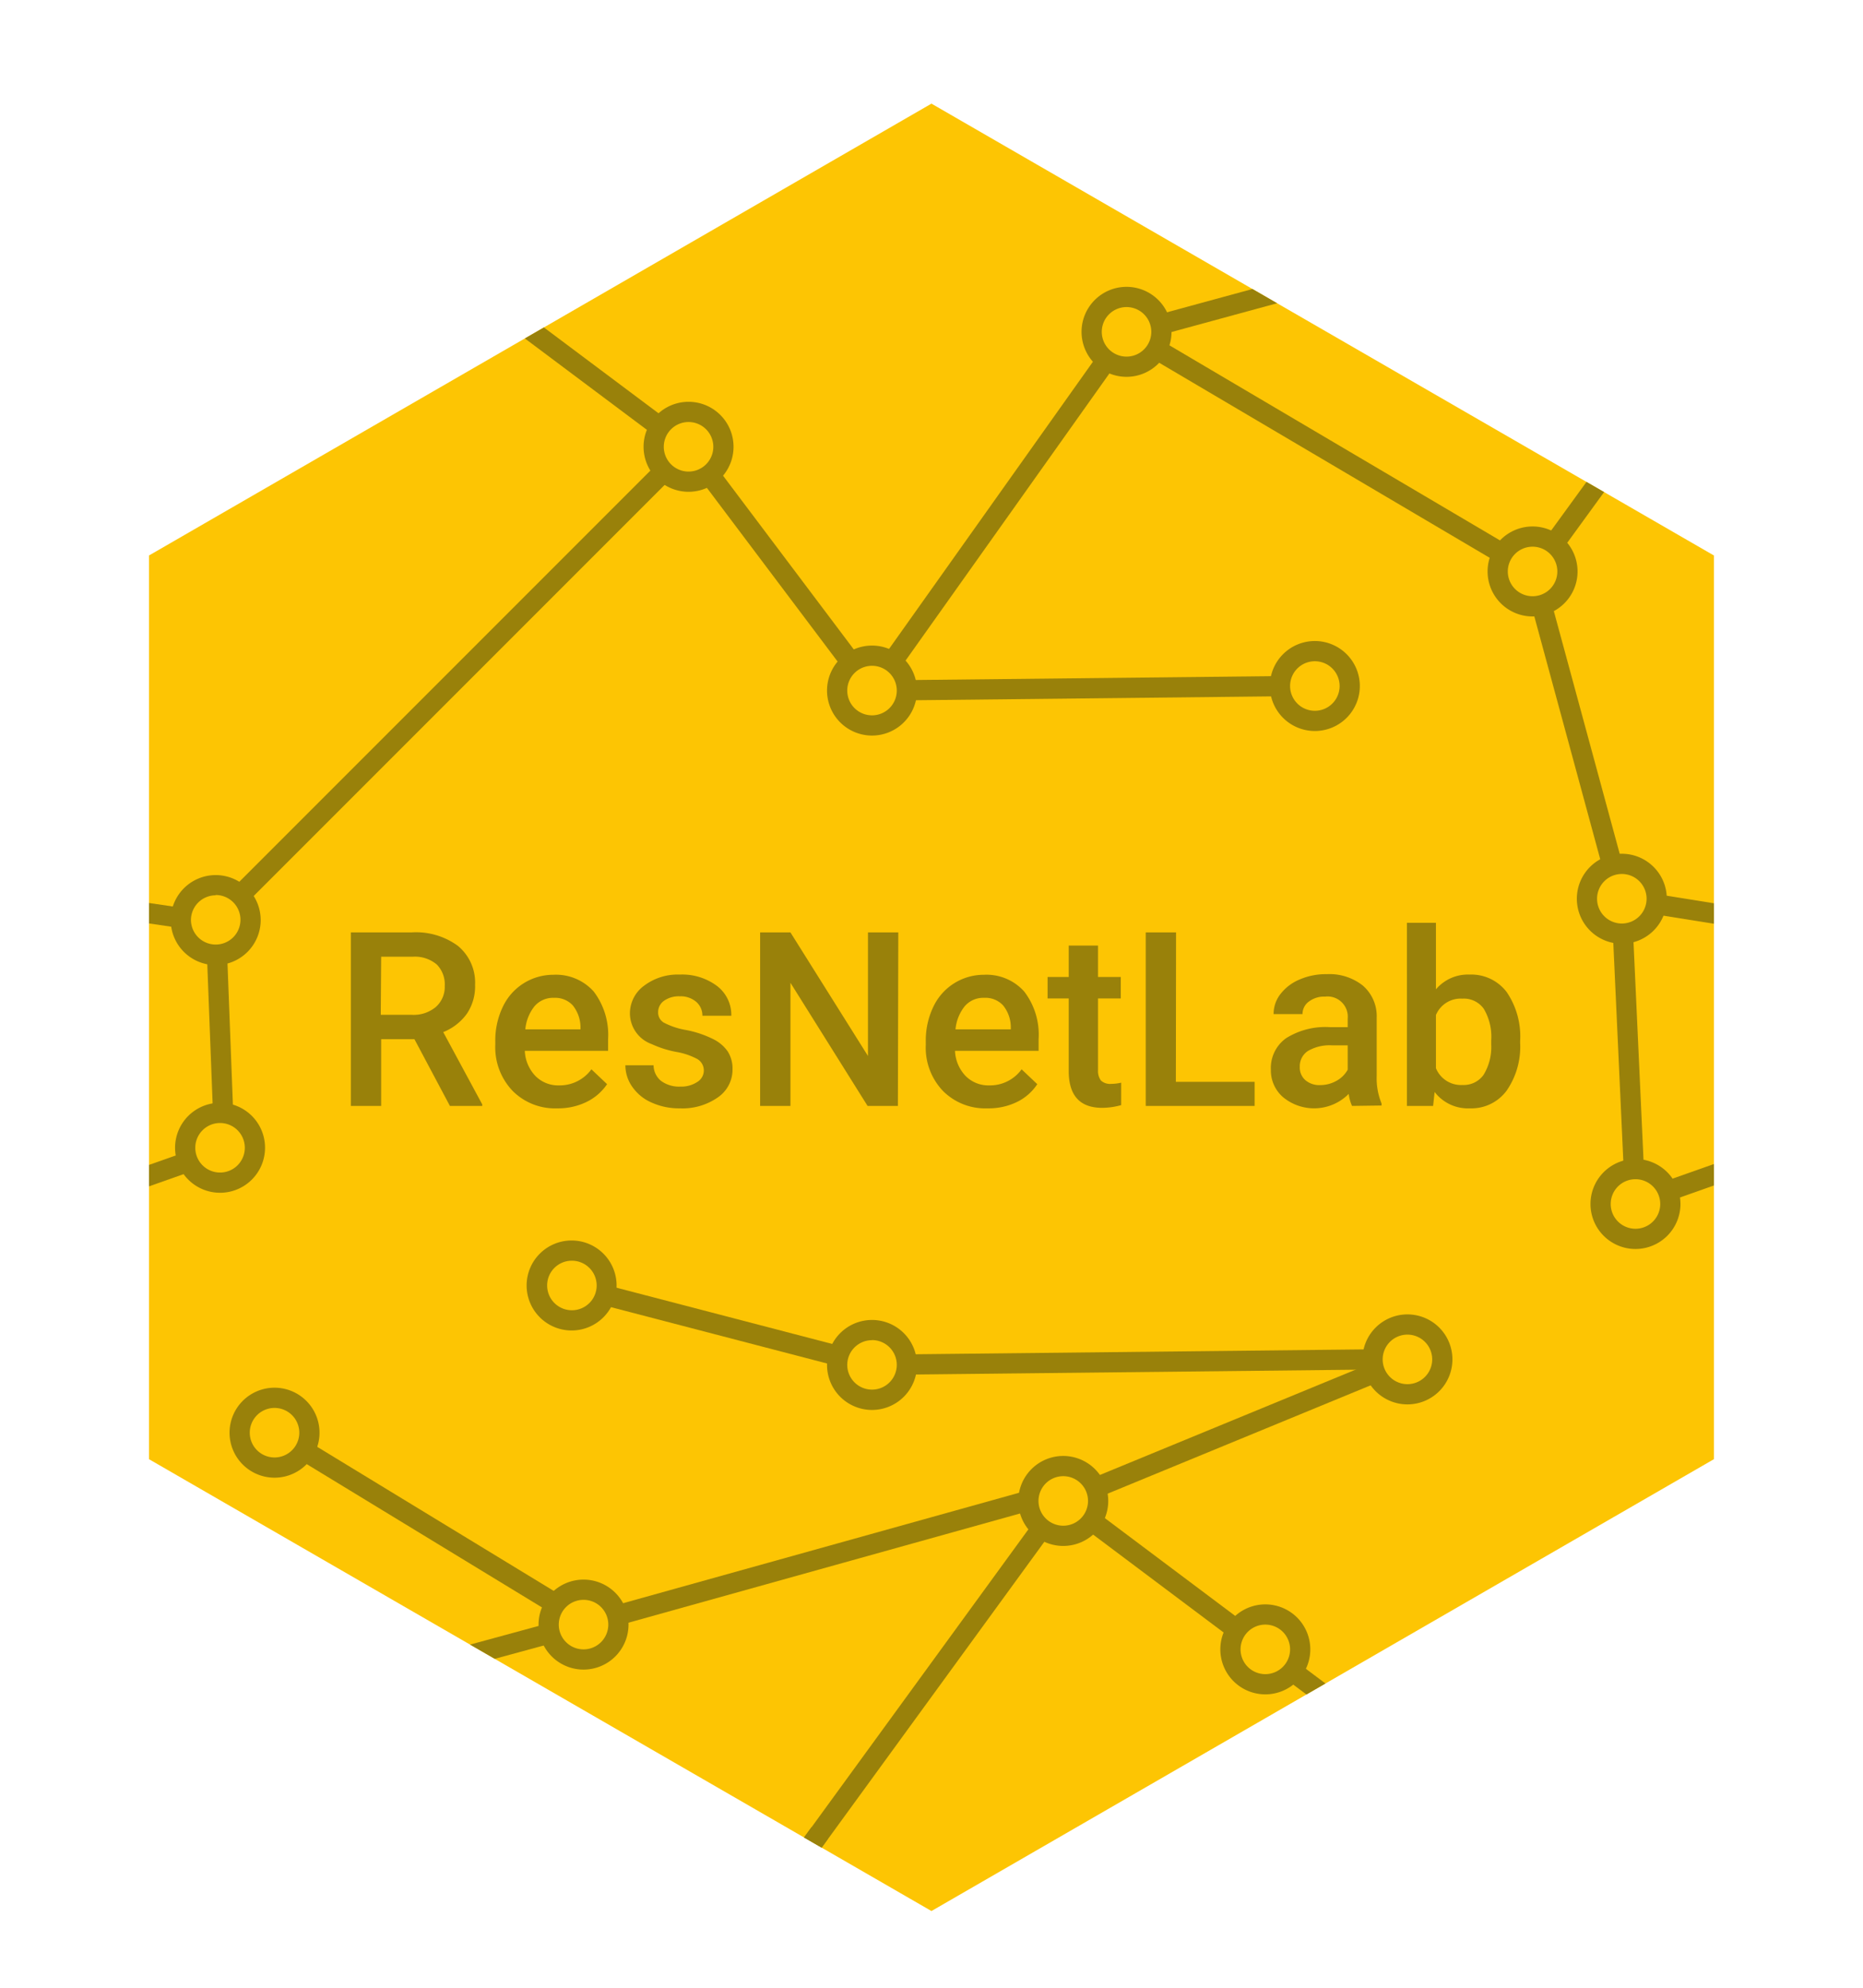 <svg xmlns="http://www.w3.org/2000/svg" xmlns:xlink="http://www.w3.org/1999/xlink" viewBox="0 0 184.31 196.65"><defs><style>.cls-1{fill:none;}.cls-2{fill:#fdc503;}.cls-3{clip-path:url(#clip-path);}.cls-4{fill:#99810a;}</style><clipPath id="clip-path"><polyline class="cls-1" points="92.15 10.25 14.74 54.94 14.74 144.32 92.15 189.01 169.56 144.32 169.56 54.94 92.15 10.25"/></clipPath></defs><title>FILDataset_Store_Artboard 26</title><g id="Layer_8" data-name="Layer 8"><polyline class="cls-2" points="92.15 10.25 14.74 54.94 14.74 144.32 92.15 189.01 169.56 144.32 169.56 54.94 92.15 10.25"/><polyline class="cls-1" points="92.15 10.25 14.74 54.94 14.74 144.32 92.15 189.01 169.56 144.32 169.56 54.94 92.15 10.25"/><g class="cls-3"><rect class="cls-4" x="41.33" y="136.43" width="2" height="29.02" transform="translate(-108.61 108.58) rotate(-58.66)"/><rect class="cls-4" x="70.49" y="119.2" width="2" height="23.86" transform="translate(-73.44 167.23) rotate(-75.39)"/><rect class="cls-4" x="89.75" y="133.71" width="46.18" height="2" transform="translate(-1.44 1.22) rotate(-0.62)"/><rect class="cls-4" x="107.45" y="140.42" width="29.62" height="2" transform="translate(-44.64 57.21) rotate(-22.38)"/><rect class="cls-4" x="89.84" y="67.07" width="37.2" height="2" transform="translate(-0.72 1.17) rotate(-0.62)"/><rect class="cls-4" x="80.72" y="49.52" width="36.34" height="2" transform="translate(0.44 101.89) rotate(-54.62)"/><rect class="cls-4" x="76.08" y="44.56" width="2" height="23.06" transform="translate(-18.23 57.63) rotate(-36.97)"/><rect class="cls-4" x="15.29" y="66.6" width="58.83" height="2" transform="translate(-34.71 51.41) rotate(-45)"/><rect class="cls-4" x="130.54" y="24.97" width="2" height="39.41" transform="translate(26.23 135.26) rotate(-59.46)"/><rect class="cls-4" x="160.1" y="92.22" width="2" height="23.29" transform="translate(-4.6 7.51) rotate(-2.63)"/><rect class="cls-4" x="114.48" y="29.47" width="12.61" height="2" transform="translate(-3.76 32.8) rotate(-15.23)"/><rect class="cls-4" x="57.36" y="28.83" width="2" height="16.43" transform="translate(-6.27 61.56) rotate(-53.18)"/><path class="cls-4" d="M111.45,30.37A2.45,2.45,0,1,1,109,32.82a2.45,2.45,0,0,1,2.45-2.45m0-2a4.45,4.45,0,1,0,4.45,4.45,4.45,4.45,0,0,0-4.45-4.45Z"/><rect class="cls-4" x="164.86" y="115.85" width="5.63" height="2" transform="translate(-29.35 62.54) rotate(-19.46)"/><rect class="cls-4" x="20.76" y="94.27" width="2" height="15.56" transform="translate(-3.88 0.9) rotate(-2.19)"/><rect class="cls-4" x="13.56" y="114.76" width="5.26" height="2" transform="translate(-37.64 12.01) rotate(-19.46)"/><rect class="cls-4" x="14.74" y="88.42" width="2" height="4.09" transform="translate(-76.06 92.87) rotate(-81.63)"/><rect class="cls-4" x="155.03" y="59.52" width="2" height="26.47" transform="translate(-13.61 43.43) rotate(-15.19)"/><rect class="cls-4" x="166.04" y="86.61" width="2" height="6.67" transform="translate(51.86 240.7) rotate(-80.92)"/><rect class="cls-4" x="152.13" y="49.35" width="8.2" height="2" transform="translate(23.64 147.1) rotate(-53.98)"/><rect class="cls-4" x="45.71" y="161.69" width="8.97" height="2" transform="translate(-40.98 18.9) rotate(-15.23)"/><rect class="cls-4" x="114.36" y="147.13" width="2" height="17.29" transform="matrix(0.6, -0.8, 0.8, 0.6, -78.48, 154.76)"/><rect class="cls-4" x="128.82" y="164.47" width="2" height="4.25" transform="matrix(0.6, -0.8, 0.8, 0.6, -81.35, 170.67)"/><path class="cls-4" d="M125.18,160.68a2.45,2.45,0,1,1-2.45,2.45,2.45,2.45,0,0,1,2.45-2.45m0-2a4.45,4.45,0,1,0,4.45,4.45,4.45,4.45,0,0,0-4.45-4.45Z"/><path class="cls-4" d="M21.77,111.07a2.45,2.45,0,1,1-2.45,2.44,2.45,2.45,0,0,1,2.45-2.44m0-2a4.45,4.45,0,1,0,4.45,4.44,4.44,4.44,0,0,0-4.45-4.44Z"/><path class="cls-4" d="M160.41,86.44A2.45,2.45,0,1,1,158,88.89a2.45,2.45,0,0,1,2.45-2.45m0-2a4.45,4.45,0,1,0,4.45,4.45,4.45,4.45,0,0,0-4.45-4.45Z"/><path class="cls-4" d="M151.62,54.07a2.45,2.45,0,1,1-2.45,2.45,2.45,2.45,0,0,1,2.45-2.45m0-2a4.45,4.45,0,1,0,4.45,4.45,4.45,4.45,0,0,0-4.45-4.45Z"/><rect class="cls-4" x="60.45" y="153.08" width="41.95" height="2" transform="translate(-38.4 27.54) rotate(-15.58)"/><rect class="cls-4" x="71.14" y="166.43" width="40.15" height="2" transform="translate(-97.83 142.6) rotate(-53.94)"/><rect class="cls-4" x="74.88" y="183.48" width="7.81" height="2" transform="translate(-116.72 139.56) rotate(-53.94)"/><path class="cls-4" d="M105.19,146a2.45,2.45,0,1,1-2.45,2.45,2.45,2.45,0,0,1,2.45-2.45m0-2a4.45,4.45,0,1,0,4.45,4.45,4.46,4.46,0,0,0-4.45-4.45Z"/><path class="cls-4" d="M57.73,158.23a2.45,2.45,0,1,1-2.45,2.45,2.45,2.45,0,0,1,2.45-2.45m0-2a4.45,4.45,0,1,0,4.45,4.45,4.45,4.45,0,0,0-4.45-4.45Z"/><path class="cls-4" d="M68.12,41.74a2.45,2.45,0,1,1-2.45,2.44,2.45,2.45,0,0,1,2.45-2.44m0-2a4.45,4.45,0,1,0,4.45,4.44,4.45,4.45,0,0,0-4.45-4.44Z"/><path class="cls-4" d="M21.34,88.52A2.45,2.45,0,1,1,18.89,91a2.45,2.45,0,0,1,2.45-2.45m0-2A4.45,4.45,0,1,0,25.79,91a4.45,4.45,0,0,0-4.45-4.45Z"/><path class="cls-4" d="M161.8,116.63a2.45,2.45,0,1,1-2.45,2.45,2.45,2.45,0,0,1,2.45-2.45m0-2a4.45,4.45,0,1,0,4.45,4.45,4.46,4.46,0,0,0-4.45-4.45Z"/><path class="cls-4" d="M86.27,65.85a2.45,2.45,0,1,1-2.45,2.45,2.45,2.45,0,0,1,2.45-2.45m0-2a4.45,4.45,0,1,0,4.45,4.45,4.45,4.45,0,0,0-4.45-4.45Z"/><path class="cls-4" d="M130.08,65.4a2.45,2.45,0,1,1-2.45,2.45,2.45,2.45,0,0,1,2.45-2.45m0-2a4.45,4.45,0,1,0,4.45,4.45,4.45,4.45,0,0,0-4.45-4.45Z"/><path class="cls-4" d="M56.58,124.69a2.45,2.45,0,1,1-2.45,2.45,2.44,2.44,0,0,1,2.45-2.45m0-2A4.45,4.45,0,1,0,61,127.14a4.45,4.45,0,0,0-4.45-4.45Z"/><path class="cls-4" d="M86.27,132.54A2.45,2.45,0,1,1,83.82,135a2.45,2.45,0,0,1,2.45-2.45m0-2A4.45,4.45,0,1,0,90.72,135a4.45,4.45,0,0,0-4.45-4.45Z"/><path class="cls-4" d="M139.24,132a2.45,2.45,0,1,1-2.45,2.45,2.45,2.45,0,0,1,2.45-2.45m0-2a4.45,4.45,0,1,0,4.45,4.45,4.45,4.45,0,0,0-4.45-4.45Z"/><path class="cls-4" d="M27.16,139.25a2.45,2.45,0,1,1-2.45,2.45,2.45,2.45,0,0,1,2.45-2.45m0-2a4.45,4.45,0,1,0,4.45,4.45,4.45,4.45,0,0,0-4.45-4.45Z"/></g><path class="cls-4" d="M41,102.78H37.71v6.6h-3V92.22h6a7,7,0,0,1,4.59,1.33A4.71,4.71,0,0,1,47,97.41a4.83,4.83,0,0,1-.83,2.88,5.32,5.32,0,0,1-2.32,1.79l3.86,7.15v.15h-3.2Zm-3.33-2.41h3.07a3.42,3.42,0,0,0,2.36-.76A2.65,2.65,0,0,0,44,97.53a2.82,2.82,0,0,0-.78-2.13,3.36,3.36,0,0,0-2.34-.78H37.71Z"/><path class="cls-4" d="M55.14,109.62a5.91,5.91,0,0,1-4.42-1.72A6.24,6.24,0,0,1,49,103.33V103a7.66,7.66,0,0,1,.74-3.41,5.51,5.51,0,0,1,5-3.18,5,5,0,0,1,4,1.66,7.08,7.08,0,0,1,1.42,4.71v1.15H51.92a3.82,3.82,0,0,0,1.06,2.5,3.16,3.16,0,0,0,2.32.92,3.88,3.88,0,0,0,3.21-1.59l1.55,1.47A5.2,5.2,0,0,1,58,109,6.4,6.4,0,0,1,55.14,109.62ZM54.8,98.69a2.42,2.42,0,0,0-1.91.82,4.28,4.28,0,0,0-.92,2.3h5.46v-.21a3.49,3.49,0,0,0-.77-2.17A2.37,2.37,0,0,0,54.8,98.69Z"/><path class="cls-4" d="M69.63,105.92a1.31,1.31,0,0,0-.63-1.17,6.79,6.79,0,0,0-2.09-.71,10.4,10.4,0,0,1-2.45-.78,3.24,3.24,0,0,1-2.14-3,3.39,3.39,0,0,1,1.39-2.76,5.51,5.51,0,0,1,3.54-1.11,5.74,5.74,0,0,1,3.69,1.13,3.6,3.6,0,0,1,1.41,2.94H69.49a1.79,1.79,0,0,0-.62-1.38,2.37,2.37,0,0,0-1.62-.54,2.53,2.53,0,0,0-1.54.43,1.37,1.37,0,0,0-.6,1.17,1.15,1.15,0,0,0,.56,1,7.42,7.42,0,0,0,2.24.74,10.34,10.34,0,0,1,2.64.89A3.74,3.74,0,0,1,72,104a3.14,3.14,0,0,1,.47,1.74A3.33,3.33,0,0,1,71,108.55a6.1,6.1,0,0,1-3.74,1.07,6.56,6.56,0,0,1-2.79-.57,4.48,4.48,0,0,1-1.91-1.55,3.68,3.68,0,0,1-.69-2.14h2.79a2,2,0,0,0,.76,1.56,3,3,0,0,0,1.88.55A2.87,2.87,0,0,0,69,107,1.33,1.33,0,0,0,69.63,105.92Z"/><path class="cls-4" d="M88.83,109.38h-3L78.2,97.2v12.18h-3V92.22h3l7.67,12.22V92.22h3Z"/><path class="cls-4" d="M97.7,109.62a5.89,5.89,0,0,1-4.41-1.72,6.2,6.2,0,0,1-1.7-4.57V103a7.66,7.66,0,0,1,.74-3.41,5.51,5.51,0,0,1,5-3.18,5,5,0,0,1,4,1.66,7,7,0,0,1,1.42,4.71v1.15H94.48a3.82,3.82,0,0,0,1.06,2.5,3.17,3.17,0,0,0,2.33.92,3.86,3.86,0,0,0,3.2-1.59l1.55,1.47a5.07,5.07,0,0,1-2.05,1.78A6.4,6.4,0,0,1,97.7,109.62Zm-.34-10.93a2.42,2.42,0,0,0-1.91.82,4.28,4.28,0,0,0-.92,2.3H100v-.21a3.43,3.43,0,0,0-.77-2.17A2.37,2.37,0,0,0,97.36,98.69Z"/><path class="cls-4" d="M108.63,93.52v3.11h2.25v2.12h-2.25v7.12a1.55,1.55,0,0,0,.29,1,1.32,1.32,0,0,0,1,.33,4.34,4.34,0,0,0,1-.12v2.22a7.06,7.06,0,0,1-1.88.27q-3.31,0-3.31-3.65V98.75h-2.09V96.63h2.09V93.52Z"/><path class="cls-4" d="M116.33,107h7.79v2.38H113.35V92.22h3Z"/><path class="cls-4" d="M133.76,109.38a4.08,4.08,0,0,1-.33-1.19,4.82,4.82,0,0,1-6.49.33,3.49,3.49,0,0,1-1.21-2.71,3.62,3.62,0,0,1,1.51-3.13,7.31,7.31,0,0,1,4.33-1.09h1.76v-.84a2,2,0,0,0-2.24-2.18,2.48,2.48,0,0,0-1.6.49,1.51,1.51,0,0,0-.63,1.24H126a3.19,3.19,0,0,1,.69-2,4.62,4.62,0,0,1,1.9-1.43,6.52,6.52,0,0,1,2.67-.52,5.31,5.31,0,0,1,3.57,1.13,4,4,0,0,1,1.37,3.16v5.75a6.56,6.56,0,0,0,.48,2.75v.2Zm-3.15-2.06a3.27,3.27,0,0,0,1.59-.41,2.81,2.81,0,0,0,1.13-1.11v-2.41h-1.54a4.25,4.25,0,0,0-2.4.56,1.8,1.8,0,0,0-.8,1.56,1.66,1.66,0,0,0,.55,1.32A2.11,2.11,0,0,0,130.61,107.32Z"/><path class="cls-4" d="M150.39,103.13a7.63,7.63,0,0,1-1.33,4.73,4.32,4.32,0,0,1-3.64,1.76,4.14,4.14,0,0,1-3.49-1.62l-.15,1.38h-2.59V91.27h2.87v6.58a4.14,4.14,0,0,1,3.33-1.46,4.39,4.39,0,0,1,3.67,1.73,7.79,7.79,0,0,1,1.33,4.85Zm-2.86-.24a5.42,5.42,0,0,0-.74-3.12,2.42,2.42,0,0,0-2.12-1,2.65,2.65,0,0,0-2.61,1.62v5.26a2.68,2.68,0,0,0,2.64,1.66,2.41,2.41,0,0,0,2.07-1,5.27,5.27,0,0,0,.76-3Z"/></g></svg>